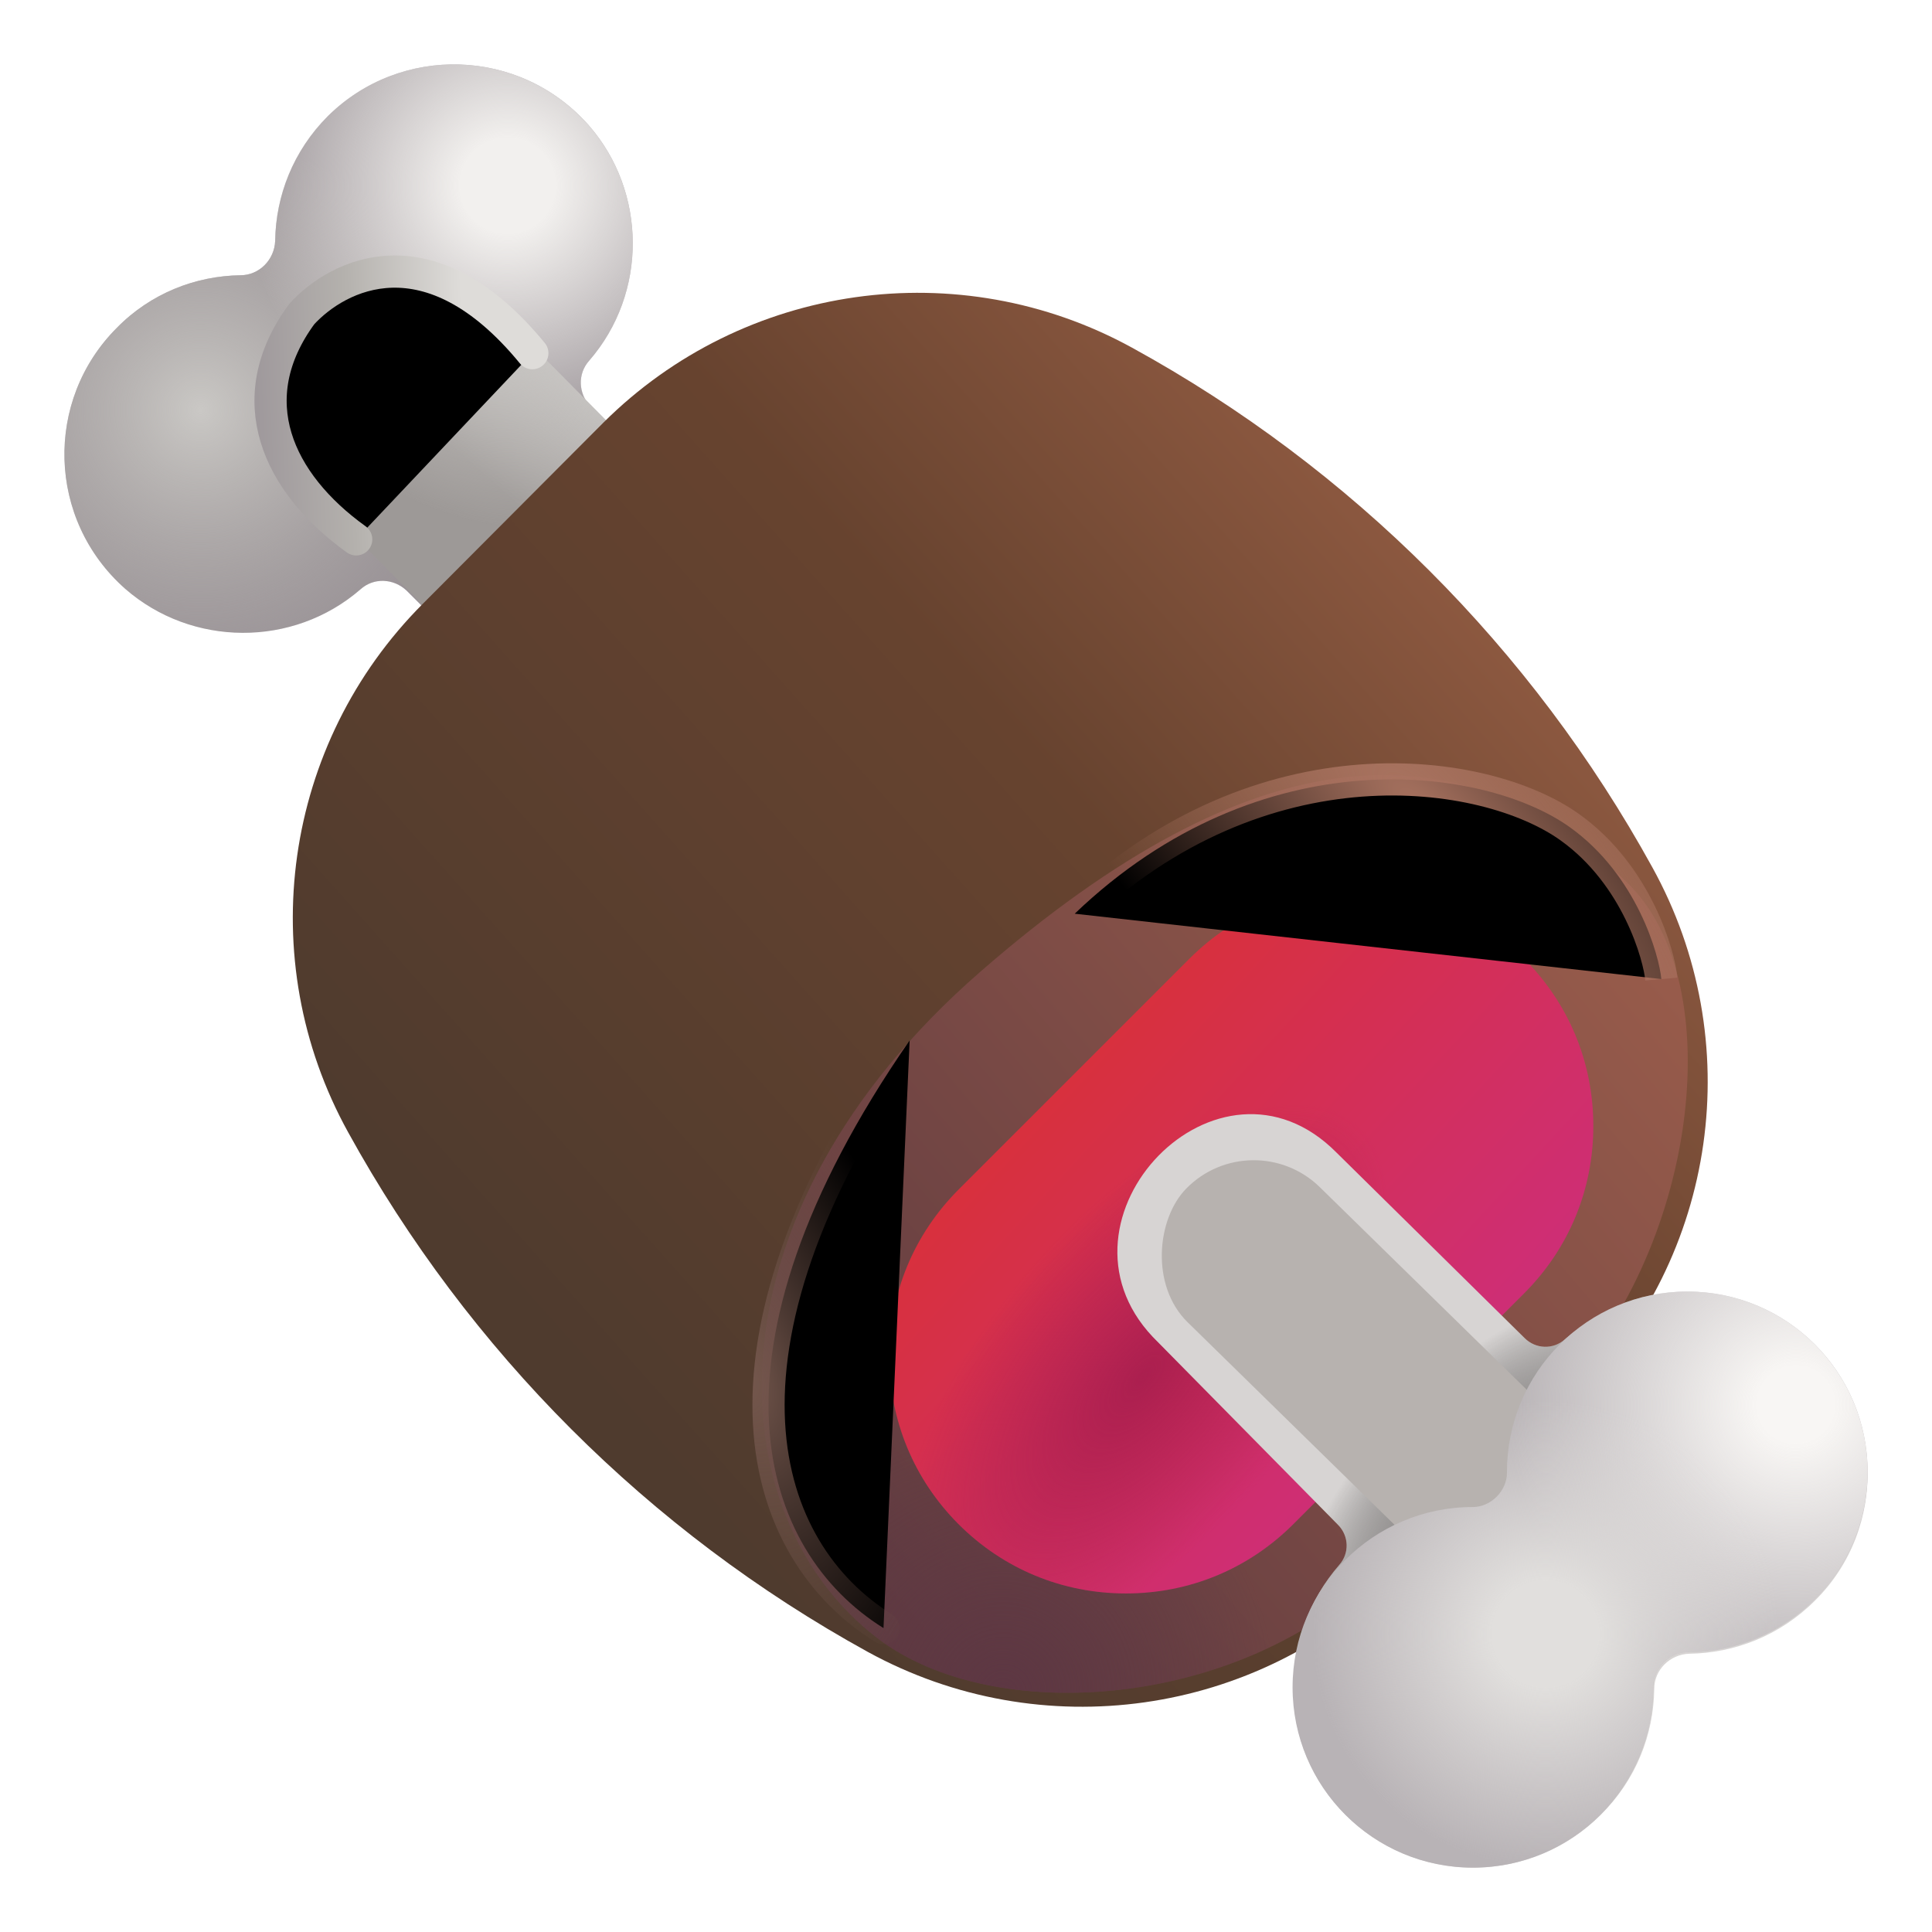 <svg viewBox="1 1 30 30" xmlns="http://www.w3.org/2000/svg">
<path d="M10.141 2.945C11.047 3.98 11.057 5.553 10.151 6.598C9.962 6.807 9.982 7.116 10.171 7.315L13.526 10.67C14.312 11.457 14.312 12.741 13.526 13.527C12.739 14.314 11.455 14.314 10.669 13.527L7.314 10.172C7.115 9.983 6.806 9.963 6.597 10.152C5.552 11.058 3.979 11.048 2.943 10.142C1.729 9.067 1.689 7.216 2.814 6.091C3.341 5.553 4.038 5.284 4.735 5.274C5.024 5.274 5.263 5.035 5.273 4.737C5.283 4.04 5.552 3.343 6.089 2.805C7.214 1.69 9.066 1.73 10.141 2.945Z" fill="#9A9397"/>
<path d="M10.141 2.945C11.047 3.98 11.057 5.553 10.151 6.598C9.962 6.807 9.982 7.116 10.171 7.315L13.526 10.67C14.312 11.457 14.312 12.741 13.526 13.527C12.739 14.314 11.455 14.314 10.669 13.527L7.314 10.172C7.115 9.983 6.806 9.963 6.597 10.152C5.552 11.058 3.979 11.048 2.943 10.142C1.729 9.067 1.689 7.216 2.814 6.091C3.341 5.553 4.038 5.284 4.735 5.274C5.024 5.274 5.263 5.035 5.273 4.737C5.283 4.04 5.552 3.343 6.089 2.805C7.214 1.69 9.066 1.73 10.141 2.945Z" fill="url(#paint0_radial_18_29741)"/>
<path d="M10.141 2.945C11.047 3.98 11.057 5.553 10.151 6.598C9.962 6.807 9.982 7.116 10.171 7.315L13.526 10.67C14.312 11.457 14.312 12.741 13.526 13.527C12.739 14.314 11.455 14.314 10.669 13.527L7.314 10.172C7.115 9.983 6.806 9.963 6.597 10.152C5.552 11.058 3.979 11.048 2.943 10.142C1.729 9.067 1.689 7.216 2.814 6.091C3.341 5.553 4.038 5.284 4.735 5.274C5.024 5.274 5.263 5.035 5.273 4.737C5.283 4.04 5.552 3.343 6.089 2.805C7.214 1.69 9.066 1.73 10.141 2.945Z" fill="url(#paint1_radial_18_29741)"/>
<path d="M8.607 5.705L13.526 10.67C14.312 11.457 14.312 12.741 13.526 13.527C12.739 14.314 11.455 14.314 10.669 13.527L5.75 8.563C5 7.85 4.952 6.392 5.75 5.705C6.504 5.056 8.07 5.14 8.607 5.705Z" fill="url(#paint2_linear_18_29741)"/>
<path d="M8.607 5.705L13.526 10.67C14.312 11.457 14.312 12.741 13.526 13.527C12.739 14.314 11.455 14.314 10.669 13.527L5.75 8.563C5 7.85 4.952 6.392 5.75 5.705C6.504 5.056 8.07 5.14 8.607 5.705Z" fill="url(#paint3_radial_18_29741)"/>
<path d="M18.579 6.399C15.89 4.923 12.543 5.398 10.37 7.562L7.569 10.372C5.395 12.546 4.92 15.893 6.406 18.582C8.277 21.979 11.077 24.78 14.474 26.65C17.164 28.126 20.51 27.651 22.684 25.488L25.495 22.677C27.669 20.503 28.144 17.157 26.657 14.467C24.787 11.07 21.986 8.269 18.579 6.399Z" fill="url(#paint4_linear_18_29741)"/>
<g filter="url(#filter0_f_18_29741)">
<path d="M14.625 26.438C16.429 27.819 20.266 27.537 22.406 25.406L25.174 22.639C27.314 20.498 27.916 16.278 26.25 14.688C23.649 12.205 20.454 12.4 16.218 16.093C11.891 19.865 12.105 24.509 14.625 26.438Z" fill="url(#paint5_linear_18_29741)"/>
<path d="M14.625 26.438C16.429 27.819 20.266 27.537 22.406 25.406L25.174 22.639C27.314 20.498 27.916 16.278 26.25 14.688C23.649 12.205 20.454 12.4 16.218 16.093C11.891 19.865 12.105 24.509 14.625 26.438Z" fill="url(#paint6_radial_18_29741)"/>
</g>
<path d="M22.068 14.812C21.082 14.812 20.166 15.19 19.469 15.887L15.885 19.471C15.189 20.168 14.81 21.084 14.81 22.069C14.81 23.055 15.189 23.971 15.885 24.668C16.582 25.364 17.498 25.743 18.484 25.743C19.469 25.743 20.385 25.364 21.082 24.668L24.666 21.084C25.363 20.387 25.741 19.471 25.741 18.485C25.741 17.5 25.363 16.584 24.666 15.887C23.969 15.2 23.044 14.812 22.068 14.812Z" fill="url(#paint7_linear_18_29741)"/>
<path d="M22.068 14.812C21.082 14.812 20.166 15.19 19.469 15.887L15.885 19.471C15.189 20.168 14.81 21.084 14.81 22.069C14.81 23.055 15.189 23.971 15.885 24.668C16.582 25.364 17.498 25.743 18.484 25.743C19.469 25.743 20.385 25.364 21.082 24.668L24.666 21.084C25.363 20.387 25.741 19.471 25.741 18.485C25.741 17.5 25.363 16.584 24.666 15.887C23.969 15.2 23.044 14.812 22.068 14.812Z" fill="url(#paint8_radial_18_29741)"/>
<path d="M29.032 21.758C27.965 20.832 26.365 20.872 25.299 21.798C25.117 21.959 24.846 21.949 24.675 21.778L21.756 18.9C19.921 17.044 17.169 19.922 18.899 21.758L21.776 24.677C21.947 24.848 21.957 25.119 21.796 25.3C20.87 26.367 20.83 27.968 21.756 29.034C22.833 30.272 24.715 30.322 25.862 29.175C26.406 28.632 26.677 27.937 26.687 27.223C26.687 26.931 26.929 26.689 27.231 26.679C27.935 26.669 28.64 26.398 29.183 25.854C30.32 24.727 30.27 22.845 29.032 21.758Z" fill="#D7D4D3"/>
<path d="M29.032 21.758C27.965 20.832 26.365 20.872 25.299 21.798C25.117 21.959 24.846 21.949 24.675 21.778L21.756 18.9C19.921 17.044 17.169 19.922 18.899 21.758L21.776 24.677C21.947 24.848 21.957 25.119 21.796 25.3C20.87 26.367 20.83 27.968 21.756 29.034C22.833 30.272 24.715 30.322 25.862 29.175C26.406 28.632 26.677 27.937 26.687 27.223C26.687 26.931 26.929 26.689 27.231 26.679C27.935 26.669 28.64 26.398 29.183 25.854C30.32 24.727 30.27 22.845 29.032 21.758Z" fill="url(#paint9_radial_18_29741)"/>
<g filter="url(#filter1_f_18_29741)">
<rect x="20.446" y="18.408" width="8" height="2.935" rx="1.468" transform="rotate(44.395 20.446 18.408)" fill="#B7B2AF"/>
</g>
<path fill-rule="evenodd" clip-rule="evenodd" d="M27.2 26.655C28.746 26.655 30 25.402 30 23.855C30 22.309 28.746 21.055 27.2 21.055C25.654 21.055 24.4 22.309 24.4 23.855C24.4 23.86 24.4 23.865 24.4 23.869C24.401 24.149 24.151 24.401 23.871 24.401V24.401C22.325 24.401 21.071 25.654 21.071 27.201C21.071 28.747 22.325 30.001 23.871 30.001C25.418 30.001 26.671 28.747 26.671 27.201C26.671 27.196 26.671 27.192 26.671 27.187C26.67 26.907 26.92 26.655 27.2 26.655V26.655Z" fill="#B8B3B6"/>
<path fill-rule="evenodd" clip-rule="evenodd" d="M27.2 26.655C28.746 26.655 30 25.402 30 23.855C30 22.309 28.746 21.055 27.2 21.055C25.654 21.055 24.4 22.309 24.4 23.855C24.4 23.86 24.4 23.865 24.4 23.869C24.401 24.149 24.151 24.401 23.871 24.401V24.401C22.325 24.401 21.071 25.654 21.071 27.201C21.071 28.747 22.325 30.001 23.871 30.001C25.418 30.001 26.671 28.747 26.671 27.201C26.671 27.196 26.671 27.192 26.671 27.187C26.67 26.907 26.92 26.655 27.2 26.655V26.655Z" fill="url(#paint10_radial_18_29741)"/>
<path fill-rule="evenodd" clip-rule="evenodd" d="M27.2 26.655C28.746 26.655 30 25.402 30 23.855C30 22.309 28.746 21.055 27.2 21.055C25.654 21.055 24.4 22.309 24.4 23.855C24.4 23.86 24.4 23.865 24.4 23.869C24.401 24.149 24.151 24.401 23.871 24.401V24.401C22.325 24.401 21.071 25.654 21.071 27.201C21.071 28.747 22.325 30.001 23.871 30.001C25.418 30.001 26.671 28.747 26.671 27.201C26.671 27.196 26.671 27.192 26.671 27.187C26.67 26.907 26.92 26.655 27.2 26.655V26.655Z" fill="url(#paint11_radial_18_29741)"/>
<g filter="url(#filter2_f_18_29741)">
<path d="M26.797 16.203C26.766 15.849 26.425 14.594 25.375 13.844C24.062 12.906 20.594 12.406 17.688 15.188" stroke="url(#paint12_radial_18_29741)" stroke-width="0.5"/>
</g>
<g filter="url(#filter3_f_18_29741)">
<path d="M14.719 26.281C12.812 25.094 11.75 22.031 15.125 17.156" stroke="url(#paint13_radial_18_29741)" stroke-width="0.5" stroke-linecap="round"/>
</g>
<g filter="url(#filter4_f_18_29741)">
<path d="M6.531 9.375C5.313 8.5 4.712 7.2 5.687 5.875C6.25 5.26 7.666 4.534 9.266 6.484" stroke="url(#paint14_linear_18_29741)" stroke-width="0.5" stroke-linecap="round"/>
</g>
<defs>
<filter id="filter0_f_18_29741" x="12.078" y="12.285" width="15.88" height="15.749" filterUnits="userSpaceOnUse" color-interpolation-filters="sRGB">
<feFlood flood-opacity="0" result="BackgroundImageFix"/>
<feBlend mode="normal" in="SourceGraphic" in2="BackgroundImageFix" result="shape"/>
<feGaussianBlur stdDeviation="0.375" result="effect1_foregroundBlur_18_29741"/>
</filter>
<filter id="filter1_f_18_29741" x="17.501" y="17.516" width="9.554" height="9.479" filterUnits="userSpaceOnUse" color-interpolation-filters="sRGB">
<feFlood flood-opacity="0" result="BackgroundImageFix"/>
<feBlend mode="normal" in="SourceGraphic" in2="BackgroundImageFix" result="shape"/>
<feGaussianBlur stdDeviation="0.75" result="effect1_foregroundBlur_18_29741"/>
</filter>
<filter id="filter2_f_18_29741" x="17.015" y="12.353" width="10.531" height="4.372" filterUnits="userSpaceOnUse" color-interpolation-filters="sRGB">
<feFlood flood-opacity="0" result="BackgroundImageFix"/>
<feBlend mode="normal" in="SourceGraphic" in2="BackgroundImageFix" result="shape"/>
<feGaussianBlur stdDeviation="0.25" result="effect1_foregroundBlur_18_29741"/>
</filter>
<filter id="filter3_f_18_29741" x="12.184" y="16.406" width="3.691" height="10.625" filterUnits="userSpaceOnUse" color-interpolation-filters="sRGB">
<feFlood flood-opacity="0" result="BackgroundImageFix"/>
<feBlend mode="normal" in="SourceGraphic" in2="BackgroundImageFix" result="shape"/>
<feGaussianBlur stdDeviation="0.25" result="effect1_foregroundBlur_18_29741"/>
</filter>
<filter id="filter4_f_18_29741" x="4.451" y="4.467" width="5.564" height="5.658" filterUnits="userSpaceOnUse" color-interpolation-filters="sRGB">
<feFlood flood-opacity="0" result="BackgroundImageFix"/>
<feBlend mode="normal" in="SourceGraphic" in2="BackgroundImageFix" result="shape"/>
<feGaussianBlur stdDeviation="0.25" result="effect1_foregroundBlur_18_29741"/>
</filter>
<radialGradient id="paint0_radial_18_29741" cx="0" cy="0" r="1" gradientUnits="userSpaceOnUse" gradientTransform="translate(4.125 7.375) rotate(75.018) scale(4.594 4.593)">
<stop stop-color="#CAC8C5"/>
<stop offset="0.92" stop-color="#B1AEAA" stop-opacity="0"/>
</radialGradient>
<radialGradient id="paint1_radial_18_29741" cx="0" cy="0" r="1" gradientUnits="userSpaceOnUse" gradientTransform="translate(8.875 3.875) rotate(99.76) scale(4.82 4.819)">
<stop offset="0.152" stop-color="#F2F0EE"/>
<stop offset="0.853" stop-color="#F5F3F1" stop-opacity="0"/>
</radialGradient>
<linearGradient id="paint2_linear_18_29741" x1="6.812" y1="9.683" x2="10.125" y2="5.938" gradientUnits="userSpaceOnUse">
<stop offset="0.42" stop-color="#9D9997"/>
<stop offset="1" stop-color="#D0CECC"/>
</linearGradient>
<radialGradient id="paint3_radial_18_29741" cx="0" cy="0" r="1" gradientUnits="userSpaceOnUse" gradientTransform="translate(8.062 5.25) rotate(45.004) scale(4.508 3.307)">
<stop stop-color="#CCCAC7"/>
<stop offset="1" stop-color="#CECBC8" stop-opacity="0"/>
</radialGradient>
<linearGradient id="paint4_linear_18_29741" x1="10.435" y1="22.812" x2="24.653" y2="10.111" gradientUnits="userSpaceOnUse">
<stop stop-color="#4F3B2E"/>
<stop offset="0.613" stop-color="#67432F"/>
<stop offset="1" stop-color="#915B42"/>
</linearGradient>
<linearGradient id="paint5_linear_18_29741" x1="14.133" y1="25.956" x2="26.702" y2="15.253" gradientUnits="userSpaceOnUse">
<stop stop-color="#5E3A40"/>
<stop offset="1" stop-color="#995C4B"/>
</linearGradient>
<radialGradient id="paint6_radial_18_29741" cx="0" cy="0" r="1" gradientUnits="userSpaceOnUse" gradientTransform="translate(16.562 27.285) rotate(13.168) scale(4.236 4.275)">
<stop stop-color="#5D3743"/>
<stop offset="1" stop-color="#5F3843" stop-opacity="0"/>
</radialGradient>
<linearGradient id="paint7_linear_18_29741" x1="17.68" y1="17.369" x2="23.902" y2="23.093" gradientUnits="userSpaceOnUse">
<stop stop-color="#D8303C"/>
<stop offset="1" stop-color="#CD2E7C"/>
</linearGradient>
<radialGradient id="paint8_radial_18_29741" cx="0" cy="0" r="1" gradientUnits="userSpaceOnUse" gradientTransform="translate(18.75 22.375) rotate(130.073) scale(5.146 2.441)">
<stop stop-color="#AB1F4F"/>
<stop offset="1" stop-color="#AB1F4F" stop-opacity="0"/>
</radialGradient>
<radialGradient id="paint9_radial_18_29741" cx="0" cy="0" r="1" gradientUnits="userSpaceOnUse" gradientTransform="translate(24.175 24.5) rotate(132.44) scale(4.15 2.145)">
<stop stop-color="#A8A1A0"/>
<stop offset="1" stop-opacity="0"/>
</radialGradient>
<radialGradient id="paint10_radial_18_29741" cx="0" cy="0" r="1" gradientUnits="userSpaceOnUse" gradientTransform="translate(28.875 22.812) rotate(121.239) scale(4.459 4.451)">
<stop offset="0.133" stop-color="#F8F6F4"/>
<stop offset="1" stop-color="#F8F6F4" stop-opacity="0"/>
</radialGradient>
<radialGradient id="paint11_radial_18_29741" cx="0" cy="0" r="1" gradientUnits="userSpaceOnUse" gradientTransform="translate(25 26.375) rotate(133.603) scale(3.625 3.618)">
<stop offset="0.227" stop-color="#E1DFDD"/>
<stop offset="1" stop-color="#E1DEDD" stop-opacity="0"/>
</radialGradient>
<radialGradient id="paint12_radial_18_29741" cx="0" cy="0" r="1" gradientUnits="userSpaceOnUse" gradientTransform="translate(23.25 13.812) rotate(137.951) scale(4.293 13.317)">
<stop stop-color="#AA7461"/>
<stop offset="1" stop-color="#AA7461" stop-opacity="0"/>
</radialGradient>
<radialGradient id="paint13_radial_18_29741" cx="0" cy="0" r="1" gradientUnits="userSpaceOnUse" gradientTransform="translate(12.575 22.406) rotate(74.982) scale(5.5 2.949)">
<stop stop-color="#74574D"/>
<stop offset="1" stop-color="#684D44" stop-opacity="0"/>
</radialGradient>
<linearGradient id="paint14_linear_18_29741" x1="5.031" y1="8.156" x2="8.274" y2="8.011" gradientUnits="userSpaceOnUse">
<stop stop-color="#9F999C"/>
<stop offset="0.442" stop-color="#B4B1AD"/>
<stop offset="1" stop-color="#DEDCD9"/>
</linearGradient>
</defs>
</svg>
